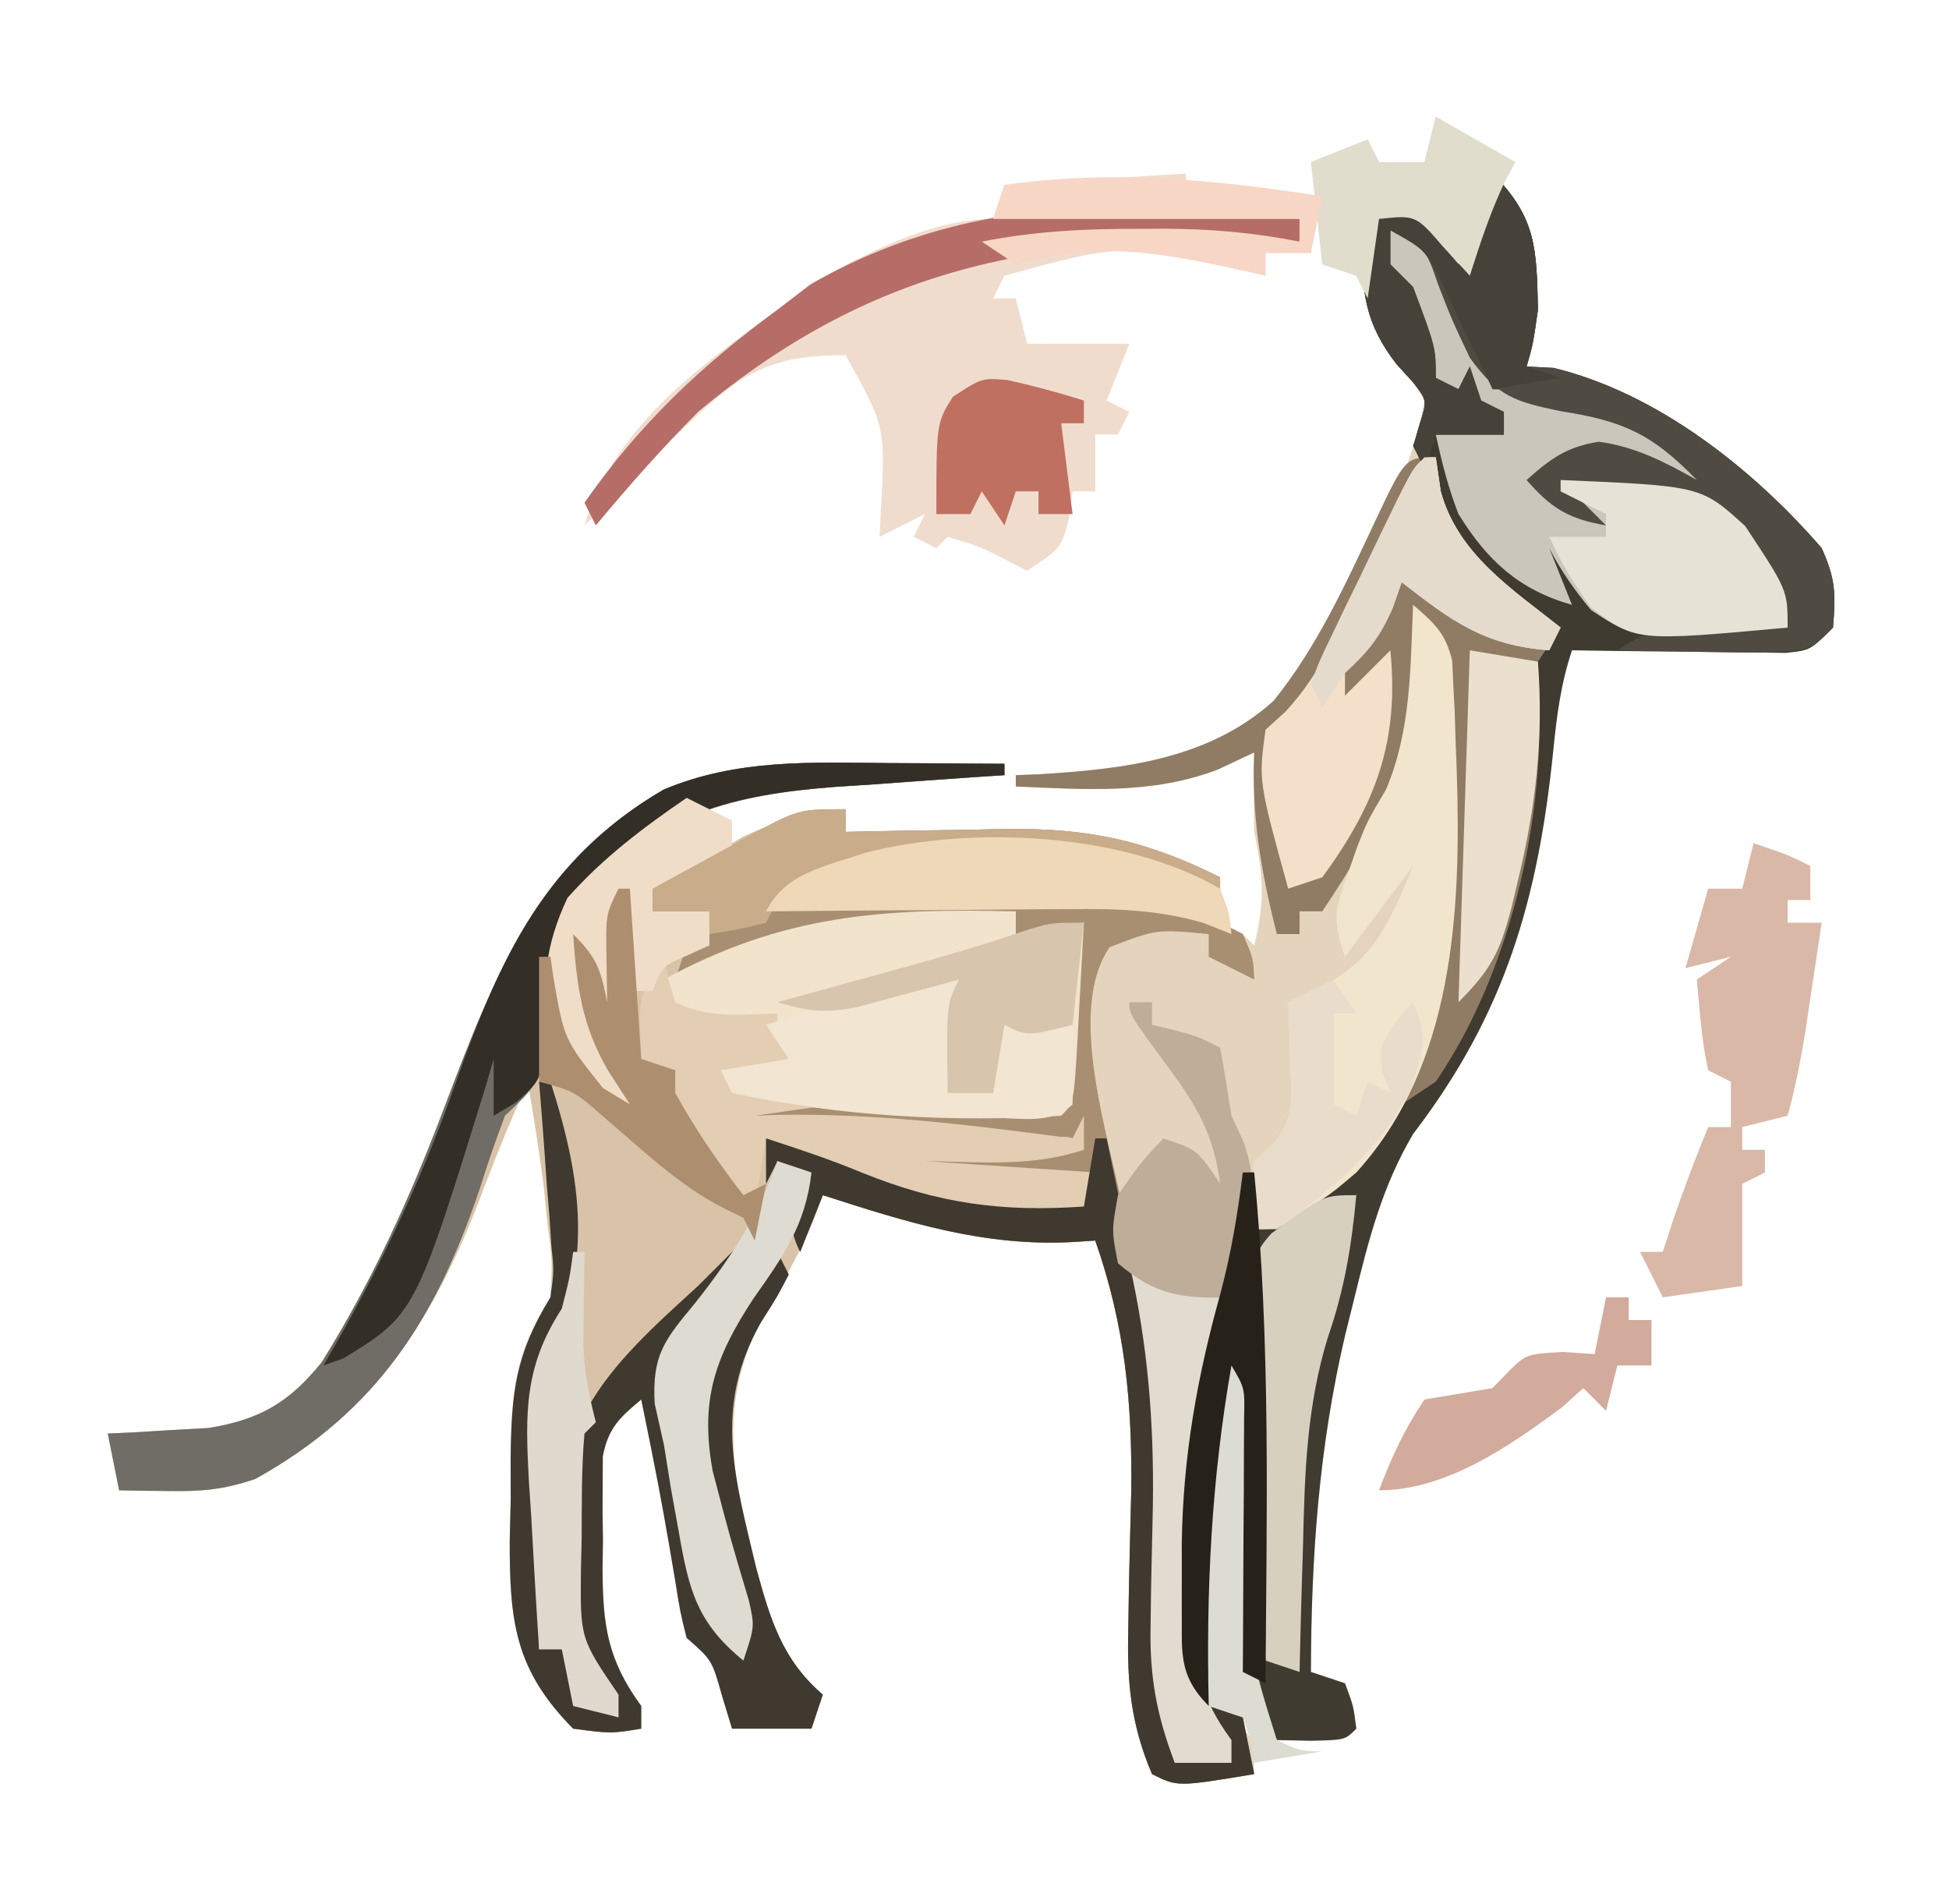 <?xml version='1.0' encoding='utf-8'?>
<svg xmlns="http://www.w3.org/2000/svg" version="1.1" width="171" height="167" viewBox="43.505 38.0 171.712 167.125">
<path d="M0 0 C3.893 3.893 3.879 6.676 4 12 C3.562 15.062 3.562 15.062 3 17 C3.784 17.041 4.567 17.082 5.375 17.125 C14.491 19.326 22.933 25.997 29 33 C30.217 35.735 30.249 36.945 30 40 C28 42 28 42 25.845 42.227 C24.976 42.217 24.107 42.206 23.211 42.195 C22.27 42.189 21.329 42.182 20.359 42.176 C18.882 42.151 18.882 42.151 17.375 42.125 C16.382 42.116 15.39 42.107 14.367 42.098 C11.911 42.074 9.456 42.041 7 42 C6.013 44.962 5.666 47.706 5.354 50.801 C4.028 63.879 1.137 73.986 -6.992 84.602 C-9.732 89.239 -10.914 93.919 -12.188 99.125 C-12.449 100.174 -12.71 101.222 -12.979 102.303 C-15.299 112.193 -15.978 121.869 -16 132 C-15.01 132.33 -14.02 132.66 -13 133 C-12.25 135 -12.25 135 -12 137 C-13 138 -13 138 -16.062 138.062 C-17.032 138.042 -18.001 138.021 -19 138 C-22.985 132.117 -22.305 126.142 -22.125 119.25 C-22.082 116.984 -22.043 114.719 -22.008 112.453 C-21.983 111.454 -21.959 110.456 -21.934 109.427 C-21.829 106.989 -21.829 106.989 -23 105 C-25.853 120.06 -25.853 120.06 -24 135 C-23.227 135.743 -23.227 135.743 -22.438 136.5 C-21 138 -21 138 -21 141 C-27.75 142.125 -27.75 142.125 -30 141 C-31.857 136.619 -32.211 132.963 -32.09 128.238 C-32.07 126.954 -32.05 125.669 -32.029 124.346 C-31.972 121.676 -31.904 119.007 -31.834 116.338 C-31.719 108.368 -32.358 101.545 -35 94 C-35.625 94.041 -36.249 94.082 -36.893 94.124 C-44.75 94.567 -51.607 92.386 -59 90 C-59.266 90.714 -59.531 91.428 -59.805 92.164 C-61.032 95.076 -62.514 97.659 -64.125 100.375 C-68.933 109.215 -66.579 116.654 -64 126 C-62.771 129.422 -61.771 131.607 -59 134 C-59.33 134.99 -59.66 135.98 -60 137 C-62.31 137 -64.62 137 -67 137 C-67.289 136.051 -67.578 135.102 -67.875 134.125 C-68.768 130.948 -68.768 130.948 -71 129 C-71.562 126.75 -71.562 126.75 -72 124 C-72.651 120.089 -73.338 116.198 -74.125 112.312 C-74.293 111.484 -74.46 110.655 -74.633 109.801 C-74.815 108.909 -74.815 108.909 -75 108 C-76.921 109.606 -77.904 110.507 -78.388 113.005 C-78.392 113.754 -78.395 114.502 -78.398 115.273 C-78.402 116.098 -78.406 116.923 -78.41 117.773 C-78.399 118.632 -78.387 119.49 -78.375 120.375 C-78.387 121.226 -78.398 122.077 -78.41 122.953 C-78.387 127.875 -77.988 130.906 -75 135 C-75 135.66 -75 136.32 -75 137 C-77.688 137.438 -77.688 137.438 -81 137 C-86.134 131.806 -86.602 127.557 -86.586 120.387 C-86.558 119.228 -86.529 118.069 -86.5 116.875 C-86.503 115.708 -86.505 114.542 -86.508 113.34 C-86.44 107.443 -86.197 104.03 -83 99 C-82.815 95.841 -82.815 95.841 -83.25 92.562 C-83.358 91.471 -83.467 90.379 -83.578 89.254 C-83.98 86.154 -84.461 83.079 -85 80 C-87.014 84.615 -87.014 84.615 -88.844 89.305 C-93.014 100.558 -98.313 109.059 -109 115 C-111.882 115.961 -113.699 116.106 -116.688 116.062 C-117.496 116.053 -118.304 116.044 -119.137 116.035 C-119.752 116.024 -120.366 116.012 -121 116 C-121.495 113.525 -121.495 113.525 -122 111 C-120.788 110.944 -120.788 110.944 -119.551 110.887 C-118.482 110.821 -117.414 110.755 -116.312 110.688 C-115.257 110.629 -114.201 110.571 -113.113 110.512 C-108.593 109.769 -106.038 108.282 -103.156 104.723 C-98.64 97.469 -95.318 90.133 -92.302 82.153 C-87.987 70.766 -84.078 60.641 -73.062 54.312 C-66.601 51.543 -60.03 51.877 -53.125 51.938 C-51.663 51.944 -51.663 51.944 -50.172 51.951 C-47.781 51.963 -45.391 51.979 -43 52 C-43 52.33 -43 52.66 -43 53 C-43.69 53.045 -44.381 53.09 -45.092 53.136 C-48.25 53.349 -51.406 53.58 -54.562 53.812 C-55.649 53.883 -56.735 53.953 -57.854 54.025 C-67.06 54.725 -73.236 56.551 -80 63 C-82.53 67.185 -82.85 71.224 -82 76 C-80.569 78.449 -79.057 79.994 -77 82 C-77.575 80.274 -78.164 78.552 -78.789 76.844 C-79.065 76.07 -79.341 75.297 -79.625 74.5 C-79.906 73.727 -80.187 72.953 -80.477 72.156 C-81 70 -81 70 -80 67 C-79.34 68.98 -78.68 70.96 -78 73 C-78.041 71.721 -78.082 70.442 -78.125 69.125 C-78.195 66.945 -78.195 66.945 -78 65 C-77.34 64.34 -76.68 63.68 -76 63 C-76 65.97 -76 68.94 -76 72 C-75.34 72 -74.68 72 -74 72 C-73.505 70.515 -73.505 70.515 -73 69 C-70.938 68.312 -70.938 68.312 -69 68 C-69 67.01 -69 66.02 -69 65 C-70.65 65 -72.3 65 -74 65 C-74 64.34 -74 63.68 -74 63 C-72.298 62.01 -70.588 61.033 -68.875 60.062 C-67.924 59.517 -66.972 58.972 -65.992 58.41 C-62.937 56.971 -60.339 56.391 -57 56 C-57 56.66 -57 57.32 -57 58 C-56.345 57.984 -55.69 57.969 -55.016 57.952 C-52.011 57.89 -49.006 57.851 -46 57.812 C-44.97 57.787 -43.94 57.762 -42.879 57.736 C-35.592 57.667 -30.537 58.731 -24 62 C-24 62.66 -24 63.32 -24 64 C-24.58 63.795 -25.16 63.59 -25.758 63.379 C-26.539 63.109 -27.32 62.84 -28.125 62.562 C-28.891 62.296 -29.656 62.029 -30.445 61.754 C-35.313 60.318 -40.126 59.807 -45.188 59.688 C-46.212 59.65 -47.237 59.613 -48.293 59.574 C-53.524 60.175 -58.13 62.058 -63 64 C-62.007 63.984 -61.013 63.969 -59.99 63.952 C-56.279 63.898 -52.569 63.864 -48.858 63.835 C-47.257 63.82 -45.656 63.8 -44.054 63.774 C-41.743 63.737 -39.433 63.72 -37.121 63.707 C-36.414 63.692 -35.706 63.676 -34.977 63.66 C-29.856 63.658 -26.485 64.733 -22 67 C-21.67 67.33 -21.34 67.66 -21 68 C-20.031 64.231 -20.193 61.767 -21 58 C-21.038 55.667 -21.046 53.333 -21 51 C-22.578 51.742 -22.578 51.742 -24.188 52.5 C-29.977 54.722 -35.895 54.251 -42 54 C-42 53.67 -42 53.34 -42 53 C-41.322 52.974 -40.644 52.948 -39.945 52.922 C-32.544 52.471 -25.089 51.613 -19.324 46.52 C-13.757 39.722 -7.55 28.663 -6 20 C-6.972 18.324 -6.972 18.324 -8.438 16.812 C-11.255 13.187 -11.531 10.426 -11.469 5.918 C-11 4 -11 4 -8 2 C-6.35 3.98 -4.7 5.96 -3 8 C-2.01 5.36 -1.02 2.72 0 0 Z " fill="#E5D4BD" transform="translate(175,53)" />
<path d="M0 0 C0.975 0.005 1.949 0.009 2.953 0.014 C5.344 0.025 7.734 0.042 10.125 0.062 C10.125 0.393 10.125 0.723 10.125 1.062 C9.435 1.107 8.744 1.152 8.033 1.198 C4.875 1.411 1.719 1.643 -1.438 1.875 C-2.524 1.945 -3.61 2.016 -4.729 2.088 C-13.935 2.787 -20.111 4.614 -26.875 11.062 C-29.405 15.247 -29.725 19.287 -28.875 24.062 C-27.444 26.511 -25.932 28.057 -23.875 30.062 C-24.45 28.337 -25.039 26.615 -25.664 24.906 C-25.94 24.133 -26.216 23.359 -26.5 22.562 C-26.781 21.789 -27.062 21.016 -27.352 20.219 C-27.875 18.062 -27.875 18.062 -26.875 15.062 C-26.215 17.043 -25.555 19.023 -24.875 21.062 C-24.916 19.784 -24.957 18.505 -25 17.188 C-25.07 15.008 -25.07 15.008 -24.875 13.062 C-24.215 12.402 -23.555 11.742 -22.875 11.062 C-22.875 14.033 -22.875 17.003 -22.875 20.062 C-22.215 20.062 -21.555 20.062 -20.875 20.062 C-20.38 18.578 -20.38 18.578 -19.875 17.062 C-17.812 16.375 -17.812 16.375 -15.875 16.062 C-15.875 15.072 -15.875 14.082 -15.875 13.062 C-17.525 13.062 -19.175 13.062 -20.875 13.062 C-20.875 12.402 -20.875 11.742 -20.875 11.062 C-19.173 10.072 -17.463 9.096 -15.75 8.125 C-14.799 7.58 -13.847 7.034 -12.867 6.473 C-9.812 5.033 -7.214 4.454 -3.875 4.062 C-3.875 4.723 -3.875 5.383 -3.875 6.062 C-3.22 6.047 -2.565 6.031 -1.891 6.015 C1.114 5.952 4.119 5.913 7.125 5.875 C8.67 5.837 8.67 5.837 10.246 5.799 C17.533 5.729 22.588 6.794 29.125 10.062 C29.125 10.723 29.125 11.383 29.125 12.062 C28.545 11.858 27.965 11.653 27.367 11.441 C26.586 11.172 25.805 10.903 25 10.625 C24.234 10.358 23.469 10.091 22.68 9.816 C17.812 8.38 12.999 7.869 7.938 7.75 C6.913 7.713 5.888 7.675 4.832 7.637 C-0.399 8.238 -5.005 10.121 -9.875 12.062 C-8.385 12.039 -8.385 12.039 -6.865 12.015 C-3.154 11.96 0.556 11.926 4.267 11.898 C5.868 11.883 7.469 11.862 9.071 11.836 C11.382 11.799 13.692 11.783 16.004 11.77 C16.711 11.754 17.419 11.739 18.148 11.723 C23.267 11.721 26.677 12.703 31.125 15.062 C32.062 17.25 32.062 17.25 32.125 19.062 C30.805 18.402 29.485 17.742 28.125 17.062 C28.125 16.402 28.125 15.742 28.125 15.062 C23.528 14.624 23.528 14.624 19.387 16.219 C15.533 21.85 19.357 32.888 20.562 39.375 C21.304 43.215 22.084 46.927 23.219 50.672 C24.748 56.666 24.295 62.862 24.188 69 C24.153 71.447 24.123 73.893 24.098 76.34 C24.08 77.415 24.062 78.49 24.043 79.597 C23.842 82.007 23.842 82.007 25.125 83.062 C25.166 84.729 25.168 86.396 25.125 88.062 C26.775 88.062 28.425 88.062 30.125 88.062 C29.465 86.412 28.805 84.763 28.125 83.062 C29.61 83.558 29.61 83.558 31.125 84.062 C31.455 85.713 31.785 87.362 32.125 89.062 C25.375 90.188 25.375 90.188 23.125 89.062 C21.268 84.682 20.914 81.025 21.035 76.301 C21.055 75.016 21.075 73.732 21.096 72.408 C21.153 69.739 21.221 67.07 21.291 64.4 C21.406 56.43 20.767 49.608 18.125 42.062 C17.5 42.103 16.876 42.144 16.232 42.187 C8.375 42.63 1.518 40.449 -5.875 38.062 C-6.141 38.777 -6.406 39.491 -6.68 40.227 C-7.907 43.138 -9.389 45.722 -11 48.438 C-15.808 57.278 -13.454 64.716 -10.875 74.062 C-9.646 77.485 -8.646 79.669 -5.875 82.062 C-6.37 83.547 -6.37 83.547 -6.875 85.062 C-9.185 85.062 -11.495 85.062 -13.875 85.062 C-14.164 84.114 -14.453 83.165 -14.75 82.188 C-15.643 79.01 -15.643 79.01 -17.875 77.062 C-18.438 74.812 -18.438 74.812 -18.875 72.062 C-19.526 68.152 -20.213 64.261 -21 60.375 C-21.168 59.546 -21.335 58.717 -21.508 57.863 C-21.629 57.269 -21.75 56.675 -21.875 56.062 C-23.796 57.668 -24.779 58.569 -25.263 61.068 C-25.267 61.816 -25.27 62.565 -25.273 63.336 C-25.277 64.161 -25.281 64.986 -25.285 65.836 C-25.274 66.694 -25.262 67.553 -25.25 68.438 C-25.262 69.288 -25.273 70.139 -25.285 71.016 C-25.262 75.937 -24.863 78.968 -21.875 83.062 C-21.875 83.722 -21.875 84.382 -21.875 85.062 C-24.562 85.5 -24.562 85.5 -27.875 85.062 C-33.009 79.868 -33.477 75.62 -33.461 68.449 C-33.433 67.29 -33.404 66.131 -33.375 64.938 C-33.378 63.771 -33.38 62.604 -33.383 61.402 C-33.315 55.505 -33.072 52.093 -29.875 47.062 C-29.69 43.903 -29.69 43.903 -30.125 40.625 C-30.233 39.533 -30.342 38.441 -30.453 37.316 C-30.855 34.216 -31.336 31.142 -31.875 28.062 C-33.889 32.678 -33.889 32.678 -35.719 37.367 C-39.889 48.62 -45.188 57.121 -55.875 63.062 C-58.757 64.023 -60.574 64.168 -63.562 64.125 C-64.371 64.116 -65.179 64.107 -66.012 64.098 C-66.627 64.086 -67.241 64.074 -67.875 64.062 C-68.205 62.413 -68.535 60.763 -68.875 59.062 C-67.663 59.006 -67.663 59.006 -66.426 58.949 C-65.357 58.883 -64.289 58.818 -63.188 58.75 C-62.132 58.692 -61.076 58.634 -59.988 58.574 C-55.468 57.831 -52.913 56.344 -50.031 52.785 C-45.515 45.531 -42.193 38.196 -39.177 30.215 C-34.862 18.829 -30.953 8.703 -19.938 2.375 C-13.476 -0.394 -6.905 -0.061 0 0 Z " fill="#D9C3A8" transform="translate(121.875,104.938)" />
<path d="M0 0 C3.893 3.893 3.879 6.676 4 12 C3.562 15.062 3.562 15.062 3 17 C3.784 17.041 4.567 17.082 5.375 17.125 C14.491 19.326 22.933 25.997 29 33 C30.217 35.735 30.249 36.945 30 40 C28 42 28 42 25.845 42.227 C24.976 42.217 24.107 42.206 23.211 42.195 C22.27 42.189 21.329 42.182 20.359 42.176 C18.882 42.151 18.882 42.151 17.375 42.125 C16.382 42.116 15.39 42.107 14.367 42.098 C11.911 42.074 9.456 42.041 7 42 C6.013 44.962 5.666 47.706 5.354 50.801 C4.028 63.879 1.137 73.986 -6.992 84.602 C-9.732 89.239 -10.914 93.919 -12.188 99.125 C-12.449 100.174 -12.71 101.222 -12.979 102.303 C-15.299 112.193 -15.978 121.869 -16 132 C-15.01 132.33 -14.02 132.66 -13 133 C-12.25 135 -12.25 135 -12 137 C-13 138 -13 138 -16.062 138.062 C-17.032 138.042 -18.001 138.021 -19 138 C-22.985 132.117 -22.305 126.142 -22.125 119.25 C-22.082 116.984 -22.043 114.719 -22.008 112.453 C-21.983 111.454 -21.959 110.456 -21.934 109.427 C-21.829 106.989 -21.829 106.989 -23 105 C-24.772 115.126 -25.24 124.754 -25 135 C-27.819 132.181 -27.315 130.079 -27.379 126.219 C-27.378 125.301 -27.376 124.383 -27.375 123.438 C-27.376 122.499 -27.376 121.56 -27.377 120.593 C-27.258 112.95 -26.019 106.004 -23.973 98.664 C-23.02 95.074 -22.451 91.678 -22 88 C-21.67 88 -21.34 88 -21 88 C-21 89.65 -21 91.3 -21 93 C-20.072 92.361 -19.144 91.721 -18.188 91.062 C-15 89 -15 89 -12 88 C-11.314 86.677 -10.652 85.341 -10 84 C-9.216 83.093 -8.432 82.185 -7.625 81.25 C0.731 71.301 3.744 56.998 2.945 44.258 C3 42 3 42 5 40 C4.457 39.576 3.915 39.152 3.355 38.715 C-1.433 34.789 -4.04 31.88 -6 26 C-6.33 25.34 -6.66 24.68 -7 24 C-6.708 23.047 -6.708 23.047 -6.41 22.074 C-5.753 19.991 -5.753 19.991 -6.996 18.395 C-7.472 17.872 -7.947 17.35 -8.438 16.812 C-11.255 13.187 -11.531 10.426 -11.469 5.918 C-11 4 -11 4 -8 2 C-6.35 3.98 -4.7 5.96 -3 8 C-2.01 5.36 -1.02 2.72 0 0 Z " fill="#403B31" transform="translate(175,53)" />
<path d="M0 0 C2.31 1.32 4.62 2.64 7 4 C6.711 4.536 6.423 5.072 6.125 5.625 C4.833 8.353 3.914 11.126 3 14 C2.237 13.175 1.474 12.35 0.688 11.5 C-1.754 8.659 -1.754 8.659 -5 9 C-5.33 11.31 -5.66 13.62 -6 16 C-6.495 15.01 -6.495 15.01 -7 14 C-7.99 13.67 -8.98 13.34 -10 13 C-9.67 11.68 -9.34 10.36 -9 9 C-9.66 9 -10.32 9 -11 9 C-11 9.99 -11 10.98 -11 12 C-12.32 12 -13.64 12 -15 12 C-15 12.66 -15 13.32 -15 14 C-15.629 13.856 -16.258 13.711 -16.906 13.562 C-27.64 11.174 -27.64 11.174 -38 14 C-38.33 14.66 -38.66 15.32 -39 16 C-38.34 16 -37.68 16 -37 16 C-36.505 17.98 -36.505 17.98 -36 20 C-35.072 20 -34.144 20 -33.188 20 C-31.125 20 -29.062 20 -27 20 C-27.66 21.65 -28.32 23.3 -29 25 C-28.34 25.33 -27.68 25.66 -27 26 C-27.33 26.66 -27.66 27.32 -28 28 C-28.66 28 -29.32 28 -30 28 C-30 29.65 -30 31.3 -30 33 C-30.66 33 -31.32 33 -32 33 C-32.155 34.176 -32.155 34.176 -32.312 35.375 C-33 38 -33 38 -36 40 C-36.598 39.691 -37.196 39.381 -37.812 39.062 C-40.09 37.898 -40.09 37.898 -43 37 C-43.33 37.33 -43.66 37.66 -44 38 C-44.66 37.67 -45.32 37.34 -46 37 C-45.67 36.34 -45.34 35.68 -45 35 C-46.32 35.66 -47.64 36.32 -49 37 C-48.965 36.264 -48.93 35.528 -48.895 34.77 C-48.481 27.307 -48.481 27.307 -52 21 C-57.905 21 -60.669 22.163 -65 26.25 C-66.296 27.462 -66.296 27.462 -67.617 28.699 C-70.11 31.106 -72.591 33.51 -75 36 C-72.376 27.341 -65.017 22.103 -58 17 C-57.051 16.278 -56.102 15.556 -55.125 14.812 C-50.495 12.127 -44.459 9 -39 9 C-38.67 8.01 -38.34 7.02 -38 6 C-30.08 5.505 -30.08 5.505 -22 5 C-22 5.33 -22 5.66 -22 6 C-18.04 6.33 -14.08 6.66 -10 7 C-10.495 5.515 -10.495 5.515 -11 4 C-9.35 3.34 -7.7 2.68 -6 2 C-5.505 2.99 -5.505 2.99 -5 4 C-3.68 4 -2.36 4 -1 4 C-0.67 2.68 -0.34 1.36 0 0 Z " fill="#F0DCCD" transform="translate(170,48)" />
<path d="M0 0 C0.144 0.99 0.289 1.98 0.438 3 C1.937 8.514 6.697 11.591 11 15 C10.34 15.99 9.68 16.98 9 18 C8.909 20.207 8.909 20.207 9.125 22.688 C9.31 33.431 6.129 46.047 0 55 C-0.99 55.66 -1.98 56.32 -3 57 C-2.691 55.374 -2.378 53.749 -2.062 52.125 C-1.888 51.22 -1.714 50.315 -1.535 49.383 C-1 47 -1 47 0 45 C0.265 42.368 0.473 39.764 0.625 37.125 C0.669 36.365 0.714 35.605 0.759 34.822 C1.551 24.13 1.551 24.13 -1 14 C-1.003 14.739 -1.005 15.477 -1.008 16.238 C-1.375 25.864 -4.75 32.125 -10 40 C-10.66 40 -11.32 40 -12 40 C-12 40.66 -12 41.32 -12 42 C-12.66 42 -13.32 42 -14 42 C-15.385 36.545 -16.24 31.633 -16 26 C-17.052 26.495 -18.104 26.99 -19.188 27.5 C-24.977 29.722 -30.895 29.251 -37 29 C-37 28.67 -37 28.34 -37 28 C-36.322 27.974 -35.644 27.948 -34.945 27.922 C-27.535 27.47 -20.005 26.63 -14.289 21.449 C-10.471 16.732 -7.923 11.131 -5.359 5.661 C-2.68 0 -2.68 0 0 0 Z " fill="#907C65" transform="translate(170,78)" />
<path d="M0 0 C0 0.66 0 1.32 0 2 C0.655 1.984 1.31 1.969 1.984 1.952 C4.989 1.89 7.994 1.851 11 1.812 C12.545 1.775 12.545 1.775 14.121 1.736 C21.408 1.667 26.463 2.731 33 6 C33 6.66 33 7.32 33 8 C32.42 7.795 31.84 7.59 31.242 7.379 C30.07 6.975 30.07 6.975 28.875 6.562 C28.109 6.296 27.344 6.029 26.555 5.754 C21.687 4.318 16.874 3.807 11.812 3.688 C10.788 3.65 9.763 3.613 8.707 3.574 C3.476 4.175 -1.13 6.058 -6 8 C-4.51 7.976 -4.51 7.976 -2.99 7.952 C0.721 7.898 4.431 7.864 8.142 7.835 C9.743 7.82 11.344 7.8 12.946 7.774 C15.257 7.737 17.567 7.72 19.879 7.707 C20.586 7.692 21.294 7.676 22.023 7.66 C27.142 7.658 30.552 8.641 35 11 C35.938 13.188 35.938 13.188 36 15 C34.68 14.34 33.36 13.68 32 13 C32 12.34 32 11.68 32 11 C27.403 10.561 27.403 10.561 23.262 12.156 C19.408 17.787 23.232 28.826 24.438 35.312 C25.179 39.153 25.959 42.865 27.094 46.609 C28.623 52.604 28.17 58.8 28.062 64.938 C28.028 67.384 27.998 69.831 27.973 72.277 C27.955 73.352 27.937 74.427 27.918 75.535 C27.717 77.945 27.717 77.945 29 79 C29.041 80.666 29.043 82.334 29 84 C30.65 84 32.3 84 34 84 C33.34 82.35 32.68 80.7 32 79 C32.99 79.33 33.98 79.66 35 80 C35.33 81.65 35.66 83.3 36 85 C29.25 86.125 29.25 86.125 27 85 C25.143 80.619 24.789 76.963 24.91 72.238 C24.93 70.954 24.95 69.669 24.971 68.346 C25.028 65.676 25.096 63.007 25.166 60.338 C25.281 52.368 24.642 45.545 22 38 C21.375 38.041 20.751 38.082 20.107 38.124 C12.25 38.567 5.393 36.386 -2 34 C-2.99 36.475 -2.99 36.475 -4 39 C-5.333 36.333 -4.671 34.833 -4 32 C-4.66 31.67 -5.32 31.34 -6 31 C-6.33 31.66 -6.66 32.32 -7 33 C-7 31.68 -7 30.36 -7 29 C-4.141 29.927 -1.315 30.869 1.461 32.023 C8.186 34.74 13.772 35.503 21 35 C21.33 34.01 21.66 33.02 22 32 C20.952 32.023 19.904 32.046 18.824 32.07 C17.445 32.089 16.066 32.107 14.688 32.125 C13.997 32.142 13.307 32.159 12.596 32.176 C8.829 32.212 7.216 32.144 4 30 C9.61 30 15.22 30 21 30 C19.995 28.767 19.995 28.767 17.961 28.938 C17.108 28.958 16.254 28.979 15.375 29 C12.34 29.034 9.639 28.946 6.625 28.5 C1.418 27.782 -3.752 27.922 -9 28 C-9.33 27.34 -9.66 26.68 -10 26 C-0.43 26 9.14 26 19 26 C19.33 21.38 19.66 16.76 20 12 C20.33 11.34 20.66 10.68 21 10 C19.02 10.33 17.04 10.66 15 11 C15 10.34 15 9.68 15 9 C4.311 9.453 -5.096 10.922 -15 15 C-14.67 14.01 -14.34 13.02 -14 12 C-13.34 12 -12.68 12 -12 12 C-12 11.01 -12 10.02 -12 9 C-13.65 9 -15.3 9 -17 9 C-17 8.34 -17 7.68 -17 7 C-15.209 6.02 -13.417 5.041 -11.625 4.062 C-10.627 3.517 -9.63 2.972 -8.602 2.41 C-4.155 0 -4.155 0 0 0 Z " fill="#A98F72" transform="translate(118,109)" />
<path d="M0 0 C0 0.66 0 1.32 0 2 C1.98 1.67 3.96 1.34 6 1 C5.86 3.646 5.713 6.292 5.562 8.938 C5.523 9.692 5.484 10.447 5.443 11.225 C5.113 16.887 5.113 16.887 4 18 C-5.597 18.612 -15.591 18.063 -25 16 C-25.33 15.34 -25.66 14.68 -26 14 C-24.02 13.67 -22.04 13.34 -20 13 C-20.66 12.01 -21.32 11.02 -22 10 C-23.977 9.637 -23.977 9.637 -26.125 9.812 C-27.404 9.874 -28.683 9.936 -30 10 C-30.33 8.68 -30.66 7.36 -31 6 C-20.579 0.316 -11.833 -0.303 0 0 Z " fill="#F2E3CD" transform="translate(133,118)" />
<path d="M0 0 C4.267 3.792 6.895 7.672 9 13 C9 13.66 9 14.32 9 15 C9.652 15.026 10.305 15.052 10.977 15.078 C16.735 15.452 20.465 16.129 25 20 C26.875 22.25 26.875 22.25 28 24 C22.125 22.125 22.125 22.125 21 21 C18.661 21.287 16.326 21.619 14 22 C14 22.66 14 23.32 14 24 C14.66 24.33 15.32 24.66 16 25 C15.67 24.34 15.34 23.68 15 23 C27.384 23.526 27.384 23.526 31.266 27.066 C35 32.713 35 32.713 35 36 C21.606 37.074 21.606 37.074 17.668 34.441 C16.219 32.689 15.036 31.021 14 29 C14.66 30.65 15.32 32.3 16 34 C11.31 32.66 8.527 30.086 6 26 C5.091 23.661 4.542 21.463 4 19 C5.98 19 7.96 19 10 19 C10 18.34 10 17.68 10 17 C9.072 16.856 8.144 16.711 7.188 16.562 C4 15 4 15 2.934 12.863 C2.194 10.589 1.546 8.328 1 6 C0.67 7.32 0.34 8.64 0 10 C-1.491 7.018 -1.119 4.284 -1 1 C-0.67 0.67 -0.34 0.34 0 0 Z " fill="#CAC6BC" transform="translate(166,57)" />
<path d="M0 0 C0.975 0.005 1.949 0.009 2.953 0.014 C5.344 0.025 7.734 0.042 10.125 0.062 C10.125 0.393 10.125 0.723 10.125 1.062 C9.435 1.107 8.744 1.152 8.033 1.198 C4.875 1.411 1.719 1.643 -1.438 1.875 C-2.524 1.945 -3.61 2.016 -4.729 2.088 C-13.897 2.785 -20.093 4.435 -26.875 11.062 C-30.09 15.718 -30.286 20.074 -30.469 25.574 C-30.955 28.554 -31.773 29.006 -33.875 31.062 C-34.697 33.203 -35.438 35.375 -36.125 37.562 C-40.004 49.001 -45.153 57.102 -55.875 63.062 C-58.757 64.023 -60.574 64.168 -63.562 64.125 C-64.371 64.116 -65.179 64.107 -66.012 64.098 C-66.627 64.086 -67.241 64.074 -67.875 64.062 C-68.205 62.413 -68.535 60.763 -68.875 59.062 C-67.663 59.006 -67.663 59.006 -66.426 58.949 C-65.357 58.883 -64.289 58.818 -63.188 58.75 C-62.132 58.692 -61.076 58.634 -59.988 58.574 C-55.468 57.831 -52.913 56.344 -50.031 52.785 C-45.515 45.531 -42.193 38.196 -39.177 30.215 C-34.862 18.829 -30.953 8.703 -19.938 2.375 C-13.476 -0.394 -6.905 -0.061 0 0 Z " fill="#6F6D65" transform="translate(121.875,104.938)" />
<path d="M0 0 C1.855 1.574 2.889 2.522 3.448 4.926 C3.481 5.643 3.513 6.359 3.547 7.098 C3.588 7.894 3.629 8.691 3.671 9.511 C3.71 10.774 3.71 10.774 3.75 12.062 C3.783 12.925 3.816 13.788 3.85 14.676 C4.243 26.862 3.636 40.54 -5 50 C-6.852 51.582 -6.852 51.582 -8.625 52.812 C-9.511 53.441 -9.511 53.441 -10.414 54.082 C-12 55 -12 55 -14 55 C-14.188 52.188 -14.188 52.188 -14 49 C-13.505 48.557 -13.01 48.113 -12.5 47.656 C-10.331 45.261 -10.701 43.478 -10.812 40.312 C-10.84 39.319 -10.867 38.325 -10.895 37.301 C-10.947 36.162 -10.947 36.162 -11 35 C-9.928 34.505 -8.855 34.01 -7.75 33.5 C-3.215 30.961 -1.958 27.7 0 23 C-1.98 25.64 -3.96 28.28 -6 31 C-7.125 27.625 -6.888 26.918 -5.75 23.688 C-5.328 22.479 -5.328 22.479 -4.898 21.246 C-4 19 -4 19 -2.375 16.25 C-0.175 11.051 -0.241 5.593 0 0 Z " fill="#F1E5CE" transform="translate(168,91)" />
<path d="M0 0 C3.893 3.893 3.879 6.676 4 12 C3.562 15.062 3.562 15.062 3 17 C3.784 17.041 4.567 17.082 5.375 17.125 C14.491 19.326 22.933 25.997 29 33 C30.217 35.735 30.249 36.945 30 40 C28 42 28 42 24.086 42.195 C22.516 42.182 20.945 42.158 19.375 42.125 C18.573 42.116 17.771 42.107 16.945 42.098 C14.963 42.074 12.982 42.038 11 42 C14.527 39.649 16.029 39.786 20.188 39.875 C21.274 39.893 22.361 39.911 23.48 39.93 C24.312 39.953 25.143 39.976 26 40 C24.462 36.194 22.811 33.016 20 30 C15.688 28.547 11.533 28.148 7 28 C7.99 28.99 8.98 29.98 10 31 C6.73 30.436 5.174 29.5 3 27 C5.131 25.106 6.529 24.074 9.375 23.625 C12.674 24.096 15.107 25.385 18 27 C14.088 22.98 11.567 21.796 6 20.938 C1.931 20.09 0.46 19.638 -2.004 16.219 C-3.562 12.938 -3.562 12.938 -4.816 9.715 C-5.829 6.723 -5.829 6.723 -9 5 C-9 5.99 -9 6.98 -9 8 C-8.34 8.66 -7.68 9.32 -7 10 C-5 15.333 -5 15.333 -5 18 C-4.34 18.33 -3.68 18.66 -3 19 C-2.67 18.34 -2.34 17.68 -2 17 C-1.67 17.99 -1.34 18.98 -1 20 C-0.34 20.33 0.32 20.66 1 21 C1 21.66 1 22.32 1 23 C-0.98 23 -2.96 23 -5 23 C-5.33 23.99 -5.66 24.98 -6 26 C-7 24 -7 24 -6.41 22.074 C-5.753 19.991 -5.753 19.991 -6.996 18.395 C-7.472 17.872 -7.947 17.35 -8.438 16.812 C-11.255 13.187 -11.531 10.426 -11.469 5.918 C-11 4 -11 4 -8 2 C-6.35 3.98 -4.7 5.96 -3 8 C-2.01 5.36 -1.02 2.72 0 0 Z " fill="#4F4B43" transform="translate(175,53)" />
<path d="M0 0 C0.33 0 0.66 0 1 0 C3.884 9.023 4.608 15.741 0.926 24.578 C-0.411 29.52 -0.21 34.282 -0.125 39.375 C-0.116 40.397 -0.107 41.419 -0.098 42.473 C-0.074 44.982 -0.041 47.491 0 50 C0.66 50 1.32 50 2 50 C2.268 50.804 2.536 51.609 2.812 52.438 C3.204 53.283 3.596 54.129 4 55 C4.99 55.33 5.98 55.66 7 56 C6.359 55.197 5.719 54.394 5.059 53.566 C1.178 47.695 1.654 40.132 2.432 33.366 C3.995 26.853 9.235 22.373 14 18 C15.337 16.67 16.671 15.338 18 14 C16.893 17.421 15.813 19.2 13.312 21.875 C10.626 24.786 10.626 24.786 11.27 28.211 C11.511 29.461 11.752 30.712 12 32 C12.214 33.274 12.428 34.547 12.648 35.859 C12.888 37.143 13.128 38.427 13.375 39.75 C13.61 41.044 13.844 42.338 14.086 43.672 C15 47 15.555 47.81 18 50 C17.711 48.77 17.422 47.54 17.125 46.273 C16.75 44.641 16.375 43.008 16 41.375 C15.809 40.567 15.618 39.759 15.422 38.926 C12.948 28.057 12.948 28.057 15.531 23.008 C16.181 22.056 16.831 21.105 17.5 20.125 C18.15 19.158 18.799 18.191 19.469 17.195 C19.974 16.471 20.479 15.746 21 15 C21.33 15.66 21.66 16.32 22 17 C21.004 18.918 21.004 18.918 19.562 21.188 C15.293 28.692 17.251 34.847 19.148 42.914 C20.385 47.394 21.423 50.911 25 54 C24.67 54.99 24.34 55.98 24 57 C21.69 57 19.38 57 17 57 C16.711 56.051 16.422 55.102 16.125 54.125 C15.232 50.948 15.232 50.948 13 49 C12.438 46.75 12.438 46.75 12 44 C11.349 40.089 10.662 36.198 9.875 32.312 C9.707 31.484 9.54 30.655 9.367 29.801 C9.246 29.207 9.125 28.612 9 28 C7.079 29.606 6.096 30.507 5.612 33.005 C5.608 33.754 5.605 34.502 5.602 35.273 C5.598 36.098 5.594 36.923 5.59 37.773 C5.601 38.632 5.613 39.49 5.625 40.375 C5.613 41.226 5.602 42.077 5.59 42.953 C5.613 47.875 6.012 50.906 9 55 C9 55.66 9 56.32 9 57 C6.312 57.438 6.312 57.438 3 57 C-2.134 51.806 -2.602 47.557 -2.586 40.387 C-2.558 39.228 -2.529 38.069 -2.5 36.875 C-2.503 35.708 -2.505 34.542 -2.508 33.34 C-2.44 27.391 -2.111 24.102 1 19 C1.319 16.687 1.319 16.687 1.074 14.355 C1.019 13.514 0.965 12.673 0.908 11.807 C0.835 10.942 0.763 10.078 0.688 9.188 C0.596 7.862 0.596 7.862 0.502 6.51 C0.349 4.339 0.177 2.169 0 0 Z " fill="#3F3930" transform="translate(91,133)" />
<path d="M0 0 C0.186 0.959 0.186 0.959 0.375 1.938 C0.684 2.958 0.684 2.958 1 4 C3.957 5.478 6.742 5.06 10 5 C10 5.66 10 6.32 10 7 C11.32 7.66 12.64 8.32 14 9 C11.69 9.66 9.38 10.32 7 11 C9.64 11.33 12.28 11.66 15 12 C15 12.33 15 12.66 15 13 C12.69 13.33 10.38 13.66 8 14 C8.597 13.977 9.194 13.954 9.809 13.93 C18.652 13.746 27.252 14.851 36 16 C36.33 15.34 36.66 14.68 37 14 C37 14.99 37 15.98 37 17 C32.363 18.546 27.875 18.057 23 18 C27.95 18.33 32.9 18.66 38 19 C37.67 20.32 37.34 21.64 37 23 C26.536 23.944 18.207 20.747 9 16 C8.67 17.98 8.34 19.96 8 22 C5.667 19.667 3.333 17.333 1 15 C1 14.01 1 13.02 1 12 C0.34 11.67 -0.32 11.34 -1 11 C-0.67 10.67 -0.34 10.34 0 10 C-0.66 9.67 -1.32 9.34 -2 9 C-2.25 3.375 -2.25 3.375 0 0 Z " fill="#E3CEB3" transform="translate(102,122)" />
<path d="M0 0 C3 1 3 1 5 2 C5 2.99 5 3.98 5 5 C4.34 5 3.68 5 3 5 C3 5.66 3 6.32 3 7 C3.99 7 4.98 7 6 7 C5.69 9.084 5.377 11.167 5.062 13.25 C4.888 14.41 4.714 15.57 4.535 16.766 C4.127 19.231 3.661 21.594 3 24 C1.68 24.33 0.36 24.66 -1 25 C-1 25.66 -1 26.32 -1 27 C-0.34 27 0.32 27 1 27 C1 27.66 1 28.32 1 29 C0.34 29.33 -0.32 29.66 -1 30 C-1 32.97 -1 35.94 -1 39 C-4.465 39.495 -4.465 39.495 -8 40 C-8.66 38.68 -9.32 37.36 -10 36 C-9.34 36 -8.68 36 -8 36 C-7.711 35.113 -7.423 34.226 -7.125 33.312 C-6.169 30.496 -5.132 27.749 -4 25 C-3.34 25 -2.68 25 -2 25 C-2 23.68 -2 22.36 -2 21 C-2.66 20.67 -3.32 20.34 -4 20 C-4.594 17.351 -4.742 14.708 -5 12 C-4.01 11.34 -3.02 10.68 -2 10 C-3.32 10.33 -4.64 10.66 -6 11 C-5.34 8.69 -4.68 6.38 -4 4 C-3.01 4 -2.02 4 -1 4 C-0.67 2.68 -0.34 1.36 0 0 Z " fill="#D9B8A8" transform="translate(198,112)" />
<path d="M0 0 C0.33 0 0.66 0 1 0 C1.144 0.99 1.289 1.98 1.438 3 C2.937 8.514 7.697 11.591 12 15 C11.67 15.66 11.34 16.32 11 17 C5.29 16.582 2.39 14.425 -2 11 C-2.268 11.763 -2.536 12.526 -2.812 13.312 C-3.958 15.905 -4.997 17.088 -7 19 C-7 19.66 -7 20.32 -7 21 C-5.68 19.68 -4.36 18.36 -3 17 C-2.216 24.974 -4.241 30.515 -9 37 C-10.485 37.495 -10.485 37.495 -12 38 C-14.616 28.517 -14.616 28.517 -14 24 C-13.143 23.225 -13.143 23.225 -12.27 22.434 C-8.949 18.873 -7.299 14.72 -5.312 10.312 C-4.519 8.579 -3.723 6.846 -2.926 5.113 C-2.406 3.965 -2.406 3.965 -1.876 2.794 C-1 1 -1 1 0 0 Z " fill="#F3DFCA" transform="translate(169,78)" />
<path d="M0 0 C-0.33 3.3 -0.66 6.6 -1 10 C0.32 10 1.64 10 3 10 C3 8.02 3 6.04 3 4 C7.617 2.809 7.617 2.809 10 4 C10.042 6.333 10.041 8.667 10 11 C8.168 12.832 5.335 12.174 2.875 12.188 C-4.792 12.132 -12.493 11.646 -20 10 C-20.33 9.34 -20.66 8.68 -21 8 C-19.02 7.67 -17.04 7.34 -15 7 C-15.66 6.01 -16.32 5.02 -17 4 C-5.453 0 -5.453 0 0 0 Z " fill="#F2E5D2" transform="translate(128,124)" />
<path d="M0 0 C2.859 0.927 5.685 1.869 8.461 3.023 C15.186 5.74 20.772 6.503 28 6 C28.33 4.02 28.66 2.04 29 0 C29.33 0 29.66 0 30 0 C30.116 0.56 30.232 1.12 30.351 1.697 C30.878 4.236 31.408 6.774 31.938 9.312 C32.211 10.634 32.211 10.634 32.49 11.982 C32.667 12.83 32.845 13.678 33.027 14.551 C33.19 15.331 33.352 16.111 33.519 16.915 C34.006 19.175 34.006 19.175 35 22 C35.072 24.054 35.084 26.109 35.062 28.164 C35.055 29.368 35.047 30.572 35.039 31.812 C35.026 33.071 35.013 34.329 35 35.625 C34.975 38.117 34.954 40.609 34.938 43.102 C34.926 44.208 34.914 45.315 34.902 46.456 C34.709 48.935 34.709 48.935 36 50 C36.041 51.666 36.043 53.334 36 55 C37.65 55 39.3 55 41 55 C40.34 53.35 39.68 51.7 39 50 C39.99 50.33 40.98 50.66 42 51 C42.495 53.475 42.495 53.475 43 56 C36.25 57.125 36.25 57.125 34 56 C32.143 51.619 31.789 47.963 31.91 43.238 C31.93 41.954 31.95 40.669 31.971 39.346 C32.028 36.676 32.096 34.007 32.166 31.338 C32.281 23.368 31.642 16.545 29 9 C28.063 9.061 28.063 9.061 27.107 9.124 C19.25 9.567 12.393 7.386 5 5 C4.34 6.65 3.68 8.3 3 10 C1.667 7.333 2.329 5.833 3 3 C2.34 2.67 1.68 2.34 1 2 C0.67 2.66 0.34 3.32 0 4 C0 2.68 0 1.36 0 0 Z " fill="#3F392F" transform="translate(111,138)" />
<path d="M0 0 C0.975 0.005 1.949 0.009 2.953 0.014 C5.344 0.025 7.734 0.042 10.125 0.062 C10.125 0.393 10.125 0.723 10.125 1.062 C9.435 1.107 8.744 1.152 8.033 1.198 C4.875 1.411 1.719 1.643 -1.438 1.875 C-3.067 1.98 -3.067 1.98 -4.729 2.088 C-13.897 2.785 -20.093 4.435 -26.875 11.062 C-30.102 15.737 -30.257 20.054 -30.371 25.574 C-30.875 28.062 -30.875 28.062 -32.91 29.895 C-33.559 30.28 -34.207 30.665 -34.875 31.062 C-34.875 29.413 -34.875 27.762 -34.875 26.062 C-35.083 26.778 -35.29 27.493 -35.504 28.23 C-41.784 48.541 -41.784 48.541 -48.094 52.43 C-48.682 52.639 -49.269 52.847 -49.875 53.062 C-49.379 52.2 -48.882 51.338 -48.371 50.449 C-44.322 43.233 -40.986 36.066 -38.25 28.25 C-34.32 17.115 -30.378 8.439 -19.875 2.312 C-13.422 -0.376 -6.871 -0.061 0 0 Z " fill="#332E26" transform="translate(121.875,104.938)" />
<path d="M0 0 C12.384 0.526 12.384 0.526 16.266 4.066 C20 9.713 20 9.713 20 13 C6.606 14.227 6.606 14.227 2.668 11.219 C1.207 9.2 0.019 7.271 -1 5 C0.65 5 2.3 5 4 5 C4 4.34 4 3.68 4 3 C2.68 2.34 1.36 1.68 0 1 C0 0.67 0 0.34 0 0 Z " fill="#E6E3D6" transform="translate(181,80)" />
<path d="M0 0 C1.32 0.66 2.64 1.32 4 2 C4 2.99 4 3.98 4 5 C-0.222 8 -0.222 8 -3 8 C-3 8.66 -3 9.32 -3 10 C-1.35 10 0.3 10 2 10 C2 10.99 2 11.98 2 13 C1.361 13.289 0.721 13.578 0.062 13.875 C-2.152 14.828 -2.152 14.828 -3 17 C-3.66 17 -4.32 17 -5 17 C-5.33 15.02 -5.66 13.04 -6 11 C-6 14.3 -6 17.6 -6 21 C-6.66 20.01 -7.32 19.02 -8 18 C-6.891 21.487 -5.737 24.775 -4 28 C-7.85 26.487 -9.883 24.553 -12 21 C-12.84 16.446 -12.472 13.003 -10.5 8.812 C-7.366 5.287 -3.88 2.656 0 0 Z " fill="#F0DDC7" transform="translate(104,108)" />
<path d="M0 0 C-0.41 4.426 -1.041 8.3 -2.5 12.5 C-4.35 18.52 -4.554 24.363 -4.688 30.625 C-4.722 31.725 -4.756 32.824 -4.791 33.957 C-4.873 36.638 -4.942 39.319 -5 42 C-5.99 41.67 -6.98 41.34 -8 41 C-8.317 35.966 -8.586 30.933 -8.812 25.894 C-8.895 24.181 -8.991 22.469 -9.101 20.758 C-9.256 18.294 -9.365 15.831 -9.465 13.363 C-9.523 12.602 -9.581 11.84 -9.641 11.055 C-9.729 7.966 -9.643 5.689 -7.479 3.37 C-2.923 0 -2.923 0 0 0 Z " fill="#D8D0BF" transform="translate(163,143)" />
<path d="M0 0 C3.893 3.893 3.879 6.676 4 12 C3.562 15.062 3.562 15.062 3 17 C3.99 17.33 4.98 17.66 6 18 C4.02 18.33 2.04 18.66 0 19 C-0.597 17.735 -0.597 17.735 -1.207 16.445 C-1.737 15.35 -2.267 14.254 -2.812 13.125 C-3.335 12.034 -3.857 10.944 -4.395 9.82 C-5.847 6.778 -5.847 6.778 -9 5 C-9 5.99 -9 6.98 -9 8 C-8.34 8.66 -7.68 9.32 -7 10 C-5 15.333 -5 15.333 -5 18 C-4.34 18.33 -3.68 18.66 -3 19 C-2.67 18.34 -2.34 17.68 -2 17 C-1.67 17.99 -1.34 18.98 -1 20 C-0.34 20.33 0.32 20.66 1 21 C1 21.66 1 22.32 1 23 C-0.98 23 -2.96 23 -5 23 C-5.33 23.99 -5.66 24.98 -6 26 C-7 24 -7 24 -6.41 22.074 C-5.753 19.991 -5.753 19.991 -6.996 18.395 C-7.472 17.872 -7.947 17.35 -8.438 16.812 C-11.255 13.187 -11.531 10.426 -11.469 5.918 C-11 4 -11 4 -8 2 C-6.35 3.98 -4.7 5.96 -3 8 C-2.01 5.36 -1.02 2.72 0 0 Z " fill="#46423A" transform="translate(175,53)" />
<path d="M0 0 C2.64 0.99 5.28 1.98 8 3 C7.783 4.042 7.783 4.042 7.562 5.105 C6.225 12.432 5.755 19.561 5.688 27 C5.67 27.908 5.653 28.815 5.635 29.751 C5.638 34.748 5.929 37.852 9 42 C9 42.66 9 43.32 9 44 C7.35 44 5.7 44 4 44 C2.403 39.785 1.774 36.393 1.875 31.895 C1.89 30.745 1.906 29.596 1.922 28.412 C1.974 26.032 2.026 23.652 2.078 21.271 C2.176 13.929 1.632 7.166 0 0 Z " fill="#E1DCCF" transform="translate(143,149)" />
<path d="M0 0 C0.33 0 0.66 0 1 0 C1.76 4.018 2.102 7.758 2.027 11.844 C2.015 12.925 2.003 14.007 1.99 15.121 C1.955 17.374 1.916 19.626 1.873 21.879 C1.692 29.658 1.692 29.658 4 37 C6.032 37.969 6.032 37.969 8 38 C5.03 38.495 5.03 38.495 2 39 C1.897 38.361 1.794 37.721 1.688 37.062 C1.347 36.042 1.347 36.042 1 35 C0.01 34.67 -0.98 34.34 -2 34 C-5.404 23.788 -2.762 10.178 0 0 Z " fill="#DCDCD2" transform="translate(152,154)" />
<path d="M0 0 C0 0.66 0 1.32 0 2 C0.655 1.984 1.31 1.969 1.984 1.952 C4.989 1.89 7.994 1.851 11 1.812 C12.545 1.775 12.545 1.775 14.121 1.736 C21.408 1.667 26.463 2.731 33 6 C33 6.66 33 7.32 33 8 C32.42 7.795 31.84 7.59 31.242 7.379 C30.07 6.975 30.07 6.975 28.875 6.562 C28.109 6.296 27.344 6.029 26.555 5.754 C15.716 2.555 4.122 2.707 -6 8 C-6.33 8.66 -6.66 9.32 -7 10 C-9.562 10.625 -9.562 10.625 -12 11 C-12 10.34 -12 9.68 -12 9 C-13.65 9 -15.3 9 -17 9 C-17 8.34 -17 7.68 -17 7 C-15.209 6.02 -13.417 5.041 -11.625 4.062 C-10.627 3.517 -9.63 2.972 -8.602 2.41 C-4.155 0 -4.155 0 0 0 Z " fill="#C9AC8A" transform="translate(118,109)" />
<path d="M0 0 C0.812 2.125 0.812 2.125 1 4 C0.18 3.674 -0.64 3.348 -1.485 3.012 C-5.479 1.862 -9.129 1.747 -13.242 1.805 C-14.011 1.808 -14.779 1.81 -15.571 1.813 C-18.006 1.824 -20.44 1.849 -22.875 1.875 C-24.534 1.885 -26.193 1.894 -27.852 1.902 C-31.901 1.924 -35.951 1.959 -40 2 C-38.282 -1.436 -34.722 -1.961 -31.238 -3.172 C-21.899 -5.56 -8.563 -4.972 0 0 Z " fill="#EFD8B8" transform="translate(151,116)" />
<path d="M0 0 C0.66 0 1.32 0 2 0 C2 0.66 2 1.32 2 2 C2.928 2.217 2.928 2.217 3.875 2.438 C6 3 6 3 8 4 C8.363 5.995 8.692 7.996 9 10 C9.358 10.772 9.717 11.544 10.086 12.34 C11.203 15.591 10.848 17.478 10.125 20.812 C9.921 21.788 9.718 22.764 9.508 23.77 C9.34 24.506 9.173 25.242 9 26 C4.733 26.129 2.34 25.863 -1 23 C-1.562 20.125 -1.562 20.125 -1 17 C1 14.125 1 14.125 3 12 C6 13 6 13 8 16 C7.454 11.723 5.989 9.193 3.438 5.75 C0 1.074 0 1.074 0 0 Z " fill="#BEAD98" transform="translate(143,126)" />
<path d="M0 0 C0.99 0.33 1.98 0.66 3 1 C2.47 5.629 0.531 8.359 -2.125 12.125 C-5.541 17.342 -6.828 21.075 -5.707 27.289 C-4.213 33.016 -4.213 33.016 -2.523 38.688 C-2 41 -2 41 -3 44 C-7.088 40.67 -7.798 37.803 -8.688 32.688 C-8.918 31.413 -9.149 30.138 -9.387 28.824 C-9.589 27.562 -9.791 26.3 -10 25 C-10.269 23.8 -10.539 22.6 -10.816 21.363 C-11.051 17.064 -9.962 15.769 -7.25 12.5 C-4.02 8.405 -1.742 4.899 0 0 Z " fill="#DEDBD2" transform="translate(112,140)" />
<path d="M0 0 C0.681 -0.004 1.363 -0.008 2.064 -0.012 C6.126 -0.004 9.953 0.342 13.938 1.125 C13.938 1.785 13.938 2.445 13.938 3.125 C13.334 3.109 12.73 3.094 12.108 3.077 C-8.265 2.617 -23.046 4.778 -39.062 18.125 C-42.223 21.332 -45.188 24.661 -48.062 28.125 C-48.392 27.465 -48.722 26.805 -49.062 26.125 C-44.223 19.202 -38.857 14.113 -32.062 9.125 C-31.093 8.383 -30.124 7.64 -29.125 6.875 C-19.899 1.603 -10.539 -0.06 0 0 Z " fill="#B66D67" transform="translate(144.062,55.875)" />
<path d="M0 0 C2.97 0.495 2.97 0.495 6 1 C6.517 7.785 5.801 13.931 4.188 20.5 C4.022 21.194 3.857 21.888 3.687 22.604 C2.67 26.506 1.938 28.062 -1 31 C-0.67 20.77 -0.34 10.54 0 0 Z " fill="#EBE0CE" transform="translate(173,95)" />
<path d="M0 0 C-0.33 2.97 -0.66 5.94 -1 9 C-5 10 -5 10 -7 9 C-7.33 10.98 -7.66 12.96 -8 15 C-9.32 15 -10.64 15 -12 15 C-12.125 7.25 -12.125 7.25 -11 5 C-11.82 5.228 -12.64 5.456 -13.484 5.691 C-15.101 6.123 -15.101 6.123 -16.75 6.562 C-17.817 6.853 -18.885 7.143 -19.984 7.441 C-22.932 7.987 -24.218 7.822 -27 7 C-25.77 6.662 -24.54 6.325 -23.273 5.977 C-21.641 5.526 -20.008 5.076 -18.375 4.625 C-17.567 4.403 -16.759 4.182 -15.926 3.953 C-12.447 2.992 -9.017 2.006 -5.602 0.836 C-3 0 -3 0 0 0 Z " fill="#D8C5AD" transform="translate(139,119)" />
<path d="M0 0 C0.33 0 0.66 0 1 0 C1.33 4.95 1.66 9.9 2 15 C2.99 15.33 3.98 15.66 5 16 C5 16.66 5 17.32 5 18 C6.766 21.196 8.76 24.12 11 27 C11.66 26.67 12.32 26.34 13 26 C12.67 27.65 12.34 29.3 12 31 C11.67 30.34 11.34 29.68 11 29 C10.434 28.723 9.868 28.446 9.285 28.16 C5.242 26.107 2.002 22.916 -1.441 19.996 C-3.902 17.847 -3.902 17.847 -7 17 C-7 13.37 -7 9.74 -7 6 C-6.67 6 -6.34 6 -6 6 C-5.914 6.603 -5.827 7.207 -5.738 7.828 C-4.79 13.283 -4.79 13.283 -1.375 17.562 C-0.591 18.037 0.193 18.511 1 19 C0.361 18.01 -0.279 17.02 -0.938 16 C-3.254 11.997 -3.679 8.581 -4 4 C-1.861 6.139 -1.573 7.133 -1 10 C-1.021 8.721 -1.041 7.442 -1.062 6.125 C-1.125 2.25 -1.125 2.25 0 0 Z " fill="#AD8F70" transform="translate(98,116)" />
<path d="M0 0 C0.33 0 0.66 0 1 0 C0.988 0.748 0.977 1.495 0.965 2.266 C0.956 3.25 0.947 4.235 0.938 5.25 C0.926 6.225 0.914 7.199 0.902 8.203 C0.988 10.662 1.399 12.638 2 15 C1.67 15.33 1.34 15.66 1 16 C0.722 19.095 0.768 22.206 0.75 25.312 C0.729 26.181 0.709 27.049 0.688 27.943 C0.622 34.051 0.622 34.051 4 39 C4 39.66 4 40.32 4 41 C2.68 40.67 1.36 40.34 0 40 C-0.33 38.35 -0.66 36.7 -1 35 C-1.66 35 -2.32 35 -3 35 C-3.256 31.126 -3.475 27.251 -3.688 23.375 C-3.76 22.281 -3.833 21.186 -3.908 20.059 C-4.212 14.161 -4.327 10.124 -1 5 C-0.301 2.264 -0.301 2.264 0 0 Z " fill="#DFD9CE" transform="translate(94,148)" />
<path d="M0 0 C0.66 0 1.32 0 2 0 C2 0.66 2 1.32 2 2 C2.66 2 3.32 2 4 2 C4 3.32 4 4.64 4 6 C3.01 6 2.02 6 1 6 C0.67 7.32 0.34 8.64 0 10 C-0.66 9.34 -1.32 8.68 -2 8 C-2.619 8.557 -3.237 9.114 -3.875 9.688 C-8.521 13.126 -14.085 17 -20 17 C-18.875 14.028 -17.777 11.666 -16 9 C-14.001 8.66 -12.001 8.327 -10 8 C-9.505 7.484 -9.01 6.969 -8.5 6.438 C-7 5 -7 5 -3.812 4.812 C-2.884 4.874 -1.956 4.936 -1 5 C-0.67 3.35 -0.34 1.7 0 0 Z " fill="#D2AB9C" transform="translate(185,152)" />
<path d="M0 0 C0.33 0 0.66 0 1 0 C1.144 0.99 1.289 1.98 1.438 3 C2.937 8.514 7.697 11.591 12 15 C11.67 15.66 11.34 16.32 11 17 C5.29 16.582 2.39 14.425 -2 11 C-2.402 12.145 -2.402 12.145 -2.812 13.312 C-3.969 15.93 -4.935 17.107 -7 19 C-7.66 19.99 -8.32 20.98 -9 22 C-9.33 21.34 -9.66 20.68 -10 20 C-9.303 18.045 -9.303 18.045 -8.164 15.684 C-7.759 14.837 -7.355 13.991 -6.938 13.119 C-6.504 12.234 -6.071 11.349 -5.625 10.438 C-5.2 9.549 -4.774 8.66 -4.336 7.744 C-1.164 1.164 -1.164 1.164 0 0 Z " fill="#E5DBCC" transform="translate(169,78)" />
<path d="M0 0 C0.66 0.99 1.32 1.98 2 3 C1.34 3 0.68 3 0 3 C0 5.64 0 8.28 0 11 C0.66 11.33 1.32 11.66 2 12 C2.33 11.01 2.66 10.02 3 9 C3.66 9.33 4.32 9.66 5 10 C4.773 9.422 4.546 8.845 4.312 8.25 C4 6 4 6 5.438 3.75 C5.953 3.172 6.469 2.595 7 2 C8.327 5.016 7.925 6.23 6.875 9.438 C4.324 14.864 -0.226 18.516 -5 22 C-5.66 22 -6.32 22 -7 22 C-7.188 19.188 -7.188 19.188 -7 16 C-6.505 15.557 -6.01 15.113 -5.5 14.656 C-3.331 12.261 -3.701 10.478 -3.812 7.312 C-3.84 6.319 -3.867 5.325 -3.895 4.301 C-3.947 3.162 -3.947 3.162 -4 2 C-2.68 1.34 -1.36 0.68 0 0 Z " fill="#EADCCA" transform="translate(161,124)" />
<path d="M0 0 C2.281 0.514 4.502 1.104 6.73 1.809 C6.73 2.469 6.73 3.129 6.73 3.809 C6.07 3.809 5.41 3.809 4.73 3.809 C5.06 6.449 5.39 9.089 5.73 11.809 C4.74 11.809 3.75 11.809 2.73 11.809 C2.73 11.149 2.73 10.489 2.73 9.809 C2.07 9.809 1.41 9.809 0.73 9.809 C0.4 10.799 0.07 11.789 -0.27 12.809 C-0.93 11.819 -1.59 10.829 -2.27 9.809 C-2.6 10.469 -2.93 11.129 -3.27 11.809 C-4.26 11.809 -5.25 11.809 -6.27 11.809 C-6.27 3.809 -6.27 3.809 -4.832 1.496 C-2.27 -0.191 -2.27 -0.191 0 0 Z " fill="#BF7061" transform="translate(132.27,71.191)" />
<path d="M0 0 C3.465 1.98 3.465 1.98 7 4 C6.567 4.804 6.567 4.804 6.125 5.625 C4.833 8.353 3.914 11.126 3 14 C2.237 13.175 1.474 12.35 0.688 11.5 C-1.754 8.659 -1.754 8.659 -5 9 C-5.33 11.31 -5.66 13.62 -6 16 C-6.33 15.34 -6.66 14.68 -7 14 C-7.99 13.67 -8.98 13.34 -10 13 C-10.33 10.03 -10.66 7.06 -11 4 C-9.35 3.34 -7.7 2.68 -6 2 C-5.67 2.66 -5.34 3.32 -5 4 C-3.68 4 -2.36 4 -1 4 C-0.67 2.68 -0.34 1.36 0 0 Z " fill="#E0DDCD" transform="translate(170,48)" />
<path d="M0 0 C-0.33 1.65 -0.66 3.3 -1 5 C-2.32 5 -3.64 5 -5 5 C-5 5.66 -5 6.32 -5 7 C-5.944 6.783 -5.944 6.783 -6.906 6.562 C-13.035 5.233 -19.12 3.951 -25.312 5.625 C-25.869 5.749 -26.426 5.872 -27 6 C-27.99 5.34 -28.98 4.68 -30 4 C-25.31 3.077 -20.764 2.848 -16 2.875 C-15.314 2.871 -14.628 2.867 -13.922 2.863 C-9.844 2.871 -6 3.212 -2 4 C-2 3.34 -2 2.68 -2 2 C-10.91 2 -19.82 2 -29 2 C-28.67 1.01 -28.34 0.02 -28 -1 C-18.34 -2.354 -9.552 -1.467 0 0 Z " fill="#F7D6C6" transform="translate(160,55)" />
<path d="M0 0 C0.33 0 0.66 0 1 0 C2.469 14.953 2.095 29.994 2 45 C1.34 44.67 0.68 44.34 0 44 C0.005 43.253 0.01 42.506 0.016 41.737 C0.037 38.366 0.05 34.996 0.062 31.625 C0.071 30.449 0.079 29.274 0.088 28.062 C0.091 26.941 0.094 25.82 0.098 24.664 C0.103 23.627 0.108 22.59 0.114 21.522 C0.171 19.004 0.171 19.004 -1 17 C-2.772 27.126 -3.24 36.754 -3 47 C-5.819 44.181 -5.315 42.079 -5.379 38.219 C-5.378 37.301 -5.376 36.383 -5.375 35.438 C-5.376 34.499 -5.376 33.56 -5.377 32.593 C-5.258 24.95 -4.019 18.004 -1.973 10.664 C-1.02 7.074 -0.451 3.678 0 0 Z " fill="#26221A" transform="translate(153,141)" />
</svg>